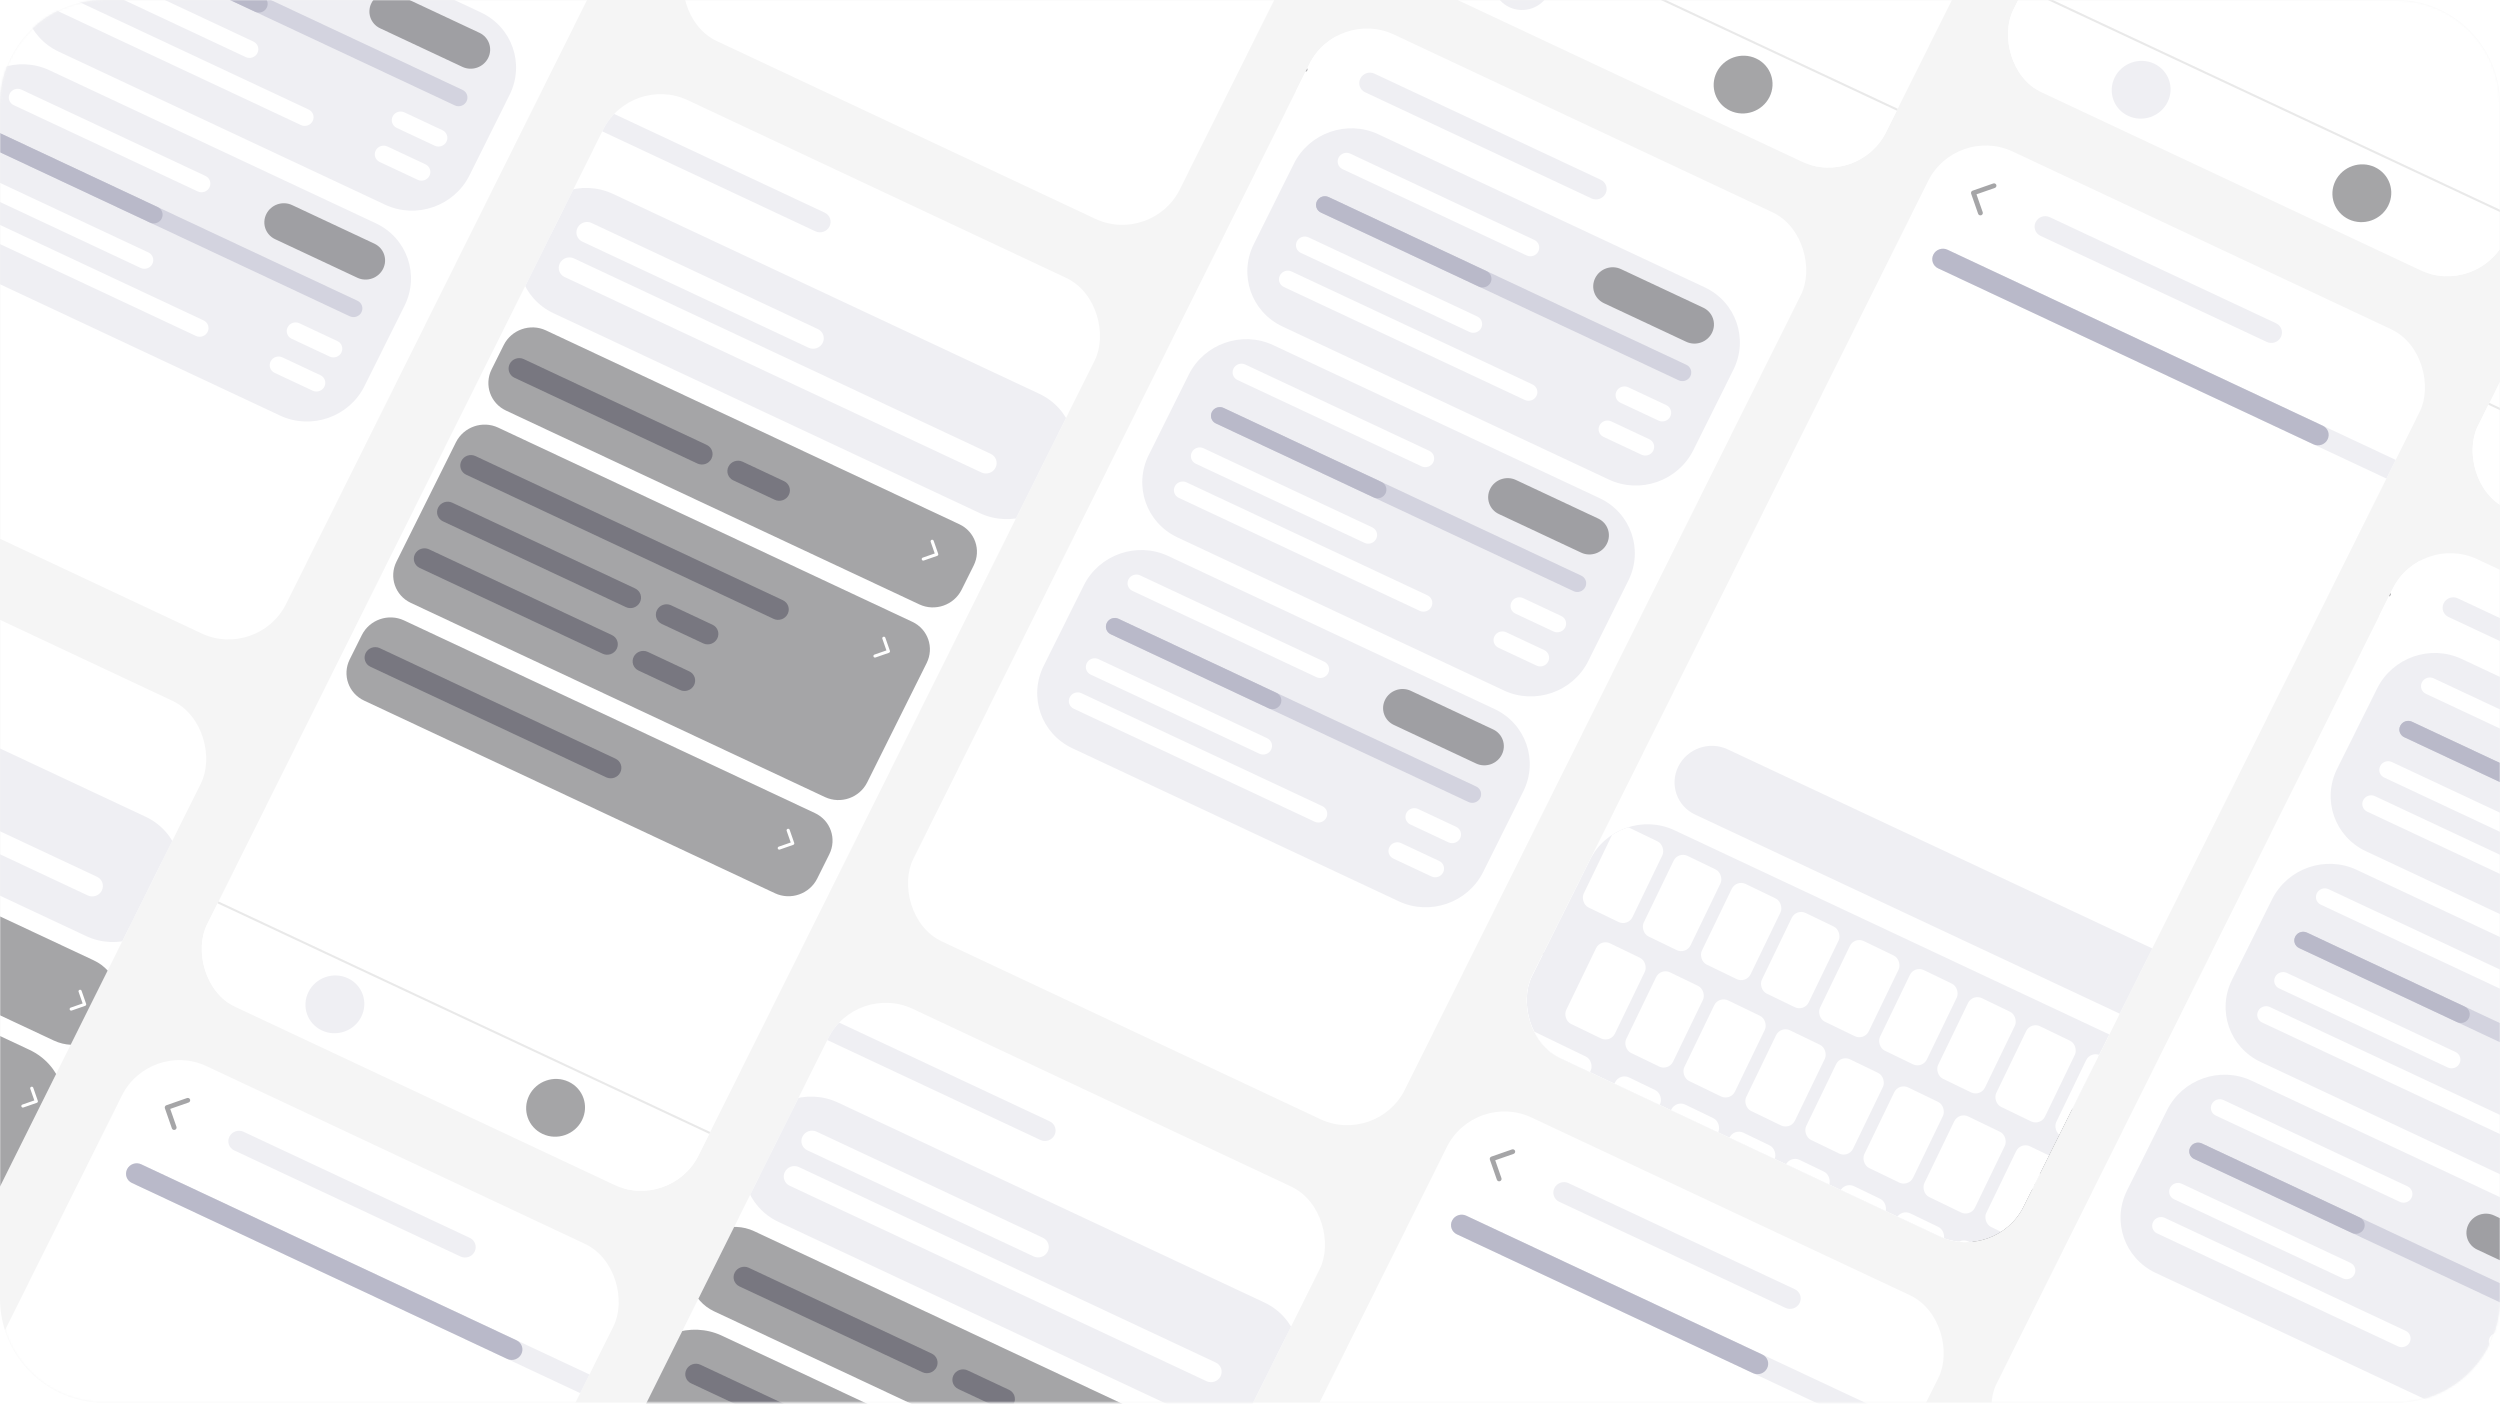 <svg width="1200" height="674" viewBox="0 0 1200 674" fill="none" xmlns="http://www.w3.org/2000/svg">
<path d="M0 50C0 22.386 22.386 0 50 0H1150C1177.61 0 1200 22.386 1200 50V623.264C1200 650.878 1177.61 673.264 1150 673.264H50C22.386 673.264 0 650.878 0 623.264V50Z" fill="#F5F5F5"/>
<mask id="mask0_2_2361" style="mask-type:alpha" maskUnits="userSpaceOnUse" x="0" y="0" width="1200" height="674">
<path d="M0 50C0 22.386 22.386 0 50 0H1150C1177.61 0 1200 22.386 1200 50V623.264C1200 650.878 1177.61 673.264 1150 673.264H50C22.386 673.264 0 650.878 0 623.264V50Z" fill="#EFF1F5"/>
</mask>
<g mask="url(#mask0_2_2361)">
<g filter="url(#filter0_d_2_2361)">
<g clip-path="url(#clip0_2_2361)">
<rect width="260.701" height="486.42" rx="30" transform="matrix(0.905 0.425 -0.446 0.895 872.93 -459.838)" fill="white"/>
<path d="M638.182 -55.923C643.231 -66.056 655.634 -70.375 665.885 -65.568L918.494 52.878C928.745 57.685 932.962 69.796 927.913 79.93C922.865 90.064 910.462 94.382 900.211 89.576L647.602 -28.871C637.351 -33.677 633.134 -45.789 638.182 -55.923Z" fill="white"/>
<path d="M743.433 -7.123C739.985 -0.202 731.514 2.747 724.514 -0.536C717.513 -3.818 714.633 -12.089 718.081 -19.01C721.529 -25.931 729.999 -28.88 737 -25.598C744.001 -22.315 746.881 -14.044 743.433 -7.123Z" fill="#EFEFF3"/>
<path d="M849.366 42.547C845.918 49.468 837.448 52.417 830.447 49.134C823.447 45.852 820.567 37.58 824.015 30.66C827.463 23.739 835.933 20.79 842.934 24.073C849.934 27.355 852.814 35.626 849.366 42.547Z" fill="#727276" fill-opacity="0.64"/>
<path fill-rule="evenodd" clip-rule="evenodd" d="M937.055 61.582L647.324 -74.271L647.77 -75.166L937.501 60.687L937.055 61.582Z" fill="#E9E9E9"/>
<path d="M662.913 2.049C667.223 -6.602 677.811 -10.289 686.562 -6.186L912.914 99.949C921.665 104.053 925.265 114.392 920.955 123.042C916.645 131.693 906.057 135.38 897.306 131.277L670.954 25.142C662.203 21.038 658.603 10.699 662.913 2.049Z" fill="#727276" fill-opacity="0.64"/>
</g>
</g>
<g clip-path="url(#clip1_2_2361)">
<rect width="260.701" height="486.42" rx="30" transform="matrix(0.905 0.425 -0.446 0.895 641.926 3.82)" fill="white"/>
<path d="M372.174 477.998L661.905 613.851L643.621 650.548L353.89 514.696L372.174 477.998Z" fill="white"/>
<path d="M468.282 545.147C464.834 552.067 456.364 555.016 449.363 551.734C442.363 548.451 439.483 540.18 442.931 533.259C446.379 526.339 454.849 523.39 461.85 526.672C468.85 529.955 471.73 538.226 468.282 545.147Z" fill="#EFEFF3"/>
<path fill-rule="evenodd" clip-rule="evenodd" d="M661.904 613.851L372.173 477.999L372.619 477.104L662.35 612.956L661.904 613.851Z" fill="#E9E9E9"/>
<path d="M611.555 19.943C615.865 11.292 626.453 7.606 635.204 11.709C643.955 15.812 647.555 26.151 643.245 34.802C638.935 43.453 628.347 47.139 619.596 43.036C610.845 38.933 607.245 28.594 611.555 19.943Z" fill="white"/>
<path fill-rule="evenodd" clip-rule="evenodd" d="M625.353 33.734L621.991 24.077C621.784 23.484 622.109 22.832 622.716 22.621L632.606 19.177C633.213 18.966 633.872 19.275 634.078 19.868C634.285 20.46 633.96 21.112 633.353 21.323L624.562 24.384L627.551 32.969C627.757 33.562 627.433 34.213 626.826 34.425C626.219 34.636 625.56 34.327 625.353 33.734Z" fill="#727276" fill-opacity="0.64"/>
<path d="M652.968 37.704C654.199 35.232 657.224 34.179 659.724 35.351L768.373 86.296C770.874 87.468 771.902 90.422 770.671 92.894C769.439 95.366 766.414 96.419 763.914 95.247L655.265 44.302C652.765 43.13 651.736 40.175 652.968 37.704Z" fill="#EFEFF3"/>
</g>
<path d="M621.061 78.575C628.45 63.745 646.6 57.425 661.602 64.459L818.239 137.905C833.241 144.939 839.412 162.663 832.023 177.493L812.801 216.074C805.413 230.904 787.262 237.224 772.261 230.19L615.623 156.744C600.622 149.71 594.451 131.986 601.839 117.156L621.061 78.575Z" fill="#EFEFF3"/>
<path d="M642.509 75.706C643.533 73.65 646.049 72.775 648.127 73.749L736.491 115.182C738.57 116.157 739.425 118.613 738.401 120.669C737.377 122.724 734.862 123.599 732.783 122.625L644.42 81.192C642.341 80.217 641.485 77.761 642.509 75.706Z" fill="white"/>
<path d="M622.486 115.893C623.51 113.838 626.025 112.962 628.104 113.937L709.091 151.911C711.17 152.886 712.025 155.342 711.001 157.397C709.978 159.452 707.462 160.328 705.383 159.354L624.396 121.379C622.317 120.404 621.462 117.948 622.486 115.893Z" fill="white"/>
<path d="M614.33 132.266C615.354 130.211 617.869 129.335 619.948 130.31L735.604 184.54C737.682 185.515 738.538 187.971 737.514 190.026C736.49 192.081 733.975 192.957 731.896 191.982L616.24 137.752C614.161 136.777 613.306 134.321 614.33 132.266Z" fill="white"/>
<path d="M775.914 187.834C776.938 185.779 779.453 184.903 781.532 185.878L799.82 194.454C801.899 195.428 802.755 197.885 801.731 199.94C800.707 201.995 798.191 202.871 796.113 201.896L777.824 193.321C775.745 192.346 774.89 189.889 775.914 187.834Z" fill="white"/>
<path d="M767.757 204.208C768.781 202.152 771.297 201.277 773.376 202.251L791.664 210.827C793.743 211.802 794.598 214.258 793.574 216.313C792.55 218.368 790.035 219.244 787.956 218.269L769.668 209.694C767.589 208.719 766.733 206.263 767.757 204.208Z" fill="white"/>
<path d="M632.128 96.543C633.152 94.488 635.668 93.612 637.747 94.587L809.462 175.103C811.541 176.078 812.396 178.534 811.372 180.59C810.349 182.645 807.833 183.521 805.754 182.546L634.039 102.03C631.96 101.055 631.105 98.599 632.128 96.543Z" fill="#D3D3DF"/>
<path d="M632.128 96.543C633.152 94.488 635.668 93.612 637.747 94.587L713.57 130.14C715.649 131.115 716.505 133.572 715.481 135.627C714.457 137.682 711.941 138.558 709.862 137.583L634.039 102.03C631.96 101.055 631.105 98.599 632.128 96.543Z" fill="#B9B9C9"/>
<path d="M765.693 133.466C767.945 128.945 773.479 127.018 778.053 129.162L817.55 147.682C822.124 149.827 824.005 155.231 821.753 159.752C819.5 164.273 813.966 166.2 809.393 164.056L769.895 145.535C765.322 143.391 763.44 137.987 765.693 133.466Z" fill="#727276" fill-opacity="0.64"/>
<path d="M570.634 179.791C578.022 164.961 596.173 158.642 611.174 165.676L767.812 239.122C782.813 246.156 788.984 263.88 781.596 278.71L762.374 317.291C754.985 332.121 736.835 338.441 721.833 331.407L565.196 257.961C550.194 250.927 544.023 233.203 551.412 218.373L570.634 179.791Z" fill="#EFEFF3"/>
<path d="M592.082 176.922C593.105 174.867 595.621 173.991 597.7 174.966L686.063 216.399C688.142 217.374 688.997 219.83 687.973 221.885C686.95 223.94 684.434 224.816 682.355 223.842L593.992 182.409C591.913 181.434 591.058 178.977 592.082 176.922Z" fill="white"/>
<path d="M572.058 217.11C573.082 215.055 575.597 214.179 577.676 215.154L658.663 253.128C660.742 254.103 661.598 256.559 660.574 258.614C659.55 260.669 657.034 261.545 654.956 260.57L573.968 222.596C571.889 221.621 571.034 219.165 572.058 217.11Z" fill="white"/>
<path d="M563.902 233.483C564.926 231.428 567.441 230.552 569.52 231.527L685.176 285.757C687.255 286.732 688.11 289.188 687.086 291.243C686.062 293.298 683.547 294.174 681.468 293.199L565.812 238.969C563.733 237.994 562.878 235.538 563.902 233.483Z" fill="white"/>
<path d="M725.486 289.051C726.51 286.996 729.025 286.12 731.104 287.095L749.393 295.67C751.472 296.645 752.327 299.102 751.303 301.157C750.279 303.212 747.764 304.088 745.685 303.113L727.396 294.537C725.317 293.563 724.462 291.106 725.486 289.051Z" fill="white"/>
<path d="M717.328 305.424C718.352 303.369 720.867 302.493 722.946 303.468L741.234 312.044C743.313 313.018 744.169 315.475 743.145 317.53C742.121 319.585 739.605 320.461 737.527 319.486L719.238 310.91C717.159 309.936 716.304 307.479 717.328 305.424Z" fill="white"/>
<path d="M581.699 197.76C582.723 195.705 585.238 194.829 587.317 195.804L759.033 276.32C761.111 277.295 761.967 279.751 760.943 281.806C759.919 283.862 757.404 284.737 755.325 283.763L583.609 203.246C581.53 202.272 580.675 199.815 581.699 197.76Z" fill="#D3D3DF"/>
<path d="M581.699 197.76C582.723 195.705 585.238 194.829 587.317 195.804L663.141 231.357C665.22 232.332 666.075 234.788 665.051 236.843C664.027 238.899 661.512 239.774 659.433 238.8L583.609 203.246C581.53 202.272 580.675 199.815 581.699 197.76Z" fill="#B9B9C9"/>
<path d="M715.265 234.683C717.518 230.161 723.051 228.235 727.625 230.379L767.122 248.899C771.696 251.044 773.578 256.447 771.325 260.969C769.072 265.49 763.539 267.417 758.965 265.272L719.468 246.752C714.894 244.608 713.012 239.204 715.265 234.683Z" fill="#727276" fill-opacity="0.64"/>
<path d="M520.204 281.006C527.592 266.176 545.743 259.856 560.744 266.89L717.382 340.337C732.383 347.371 738.555 365.095 731.166 379.925L711.944 418.506C704.555 433.336 686.405 439.656 671.404 432.622L514.766 359.176C499.765 352.142 493.593 334.417 500.982 319.587L520.204 281.006Z" fill="#EFEFF3"/>
<path d="M541.652 278.137C542.676 276.082 545.191 275.206 547.27 276.181L635.634 317.614C637.712 318.589 638.568 321.045 637.544 323.1C636.52 325.155 634.005 326.031 631.926 325.056L543.562 283.623C541.483 282.649 540.628 280.192 541.652 278.137Z" fill="white"/>
<path d="M521.628 318.325C522.652 316.27 525.168 315.394 527.247 316.369L608.234 354.343C610.313 355.318 611.168 357.774 610.144 359.829C609.12 361.884 606.605 362.76 604.526 361.785L523.539 323.811C521.46 322.836 520.605 320.38 521.628 318.325Z" fill="white"/>
<path d="M513.472 334.698C514.496 332.643 517.011 331.767 519.09 332.742L634.746 386.972C636.825 387.946 637.68 390.403 636.656 392.458C635.632 394.513 633.117 395.389 631.038 394.414L515.382 340.184C513.304 339.209 512.448 336.753 513.472 334.698Z" fill="white"/>
<path d="M675.056 390.266C676.08 388.211 678.595 387.335 680.674 388.31L698.963 396.885C701.042 397.86 701.897 400.316 700.873 402.372C699.849 404.427 697.334 405.302 695.255 404.328L676.966 395.752C674.888 394.777 674.032 392.321 675.056 390.266Z" fill="white"/>
<path d="M666.9 406.639C667.924 404.584 670.439 403.708 672.518 404.683L690.807 413.258C692.886 414.233 693.741 416.689 692.717 418.745C691.693 420.8 689.178 421.676 687.099 420.701L668.81 412.125C666.731 411.151 665.876 408.694 666.9 406.639Z" fill="white"/>
<path d="M531.271 298.975C532.295 296.92 534.81 296.044 536.889 297.019L708.605 377.535C710.684 378.51 711.539 380.966 710.515 383.021C709.491 385.076 706.976 385.952 704.897 384.977L533.181 304.461C531.102 303.486 530.247 301.03 531.271 298.975Z" fill="#D3D3DF"/>
<path d="M531.271 298.975C532.295 296.92 534.81 296.044 536.889 297.019L612.713 332.572C614.792 333.547 615.647 336.003 614.623 338.058C613.599 340.113 611.084 340.989 609.005 340.014L533.181 304.461C531.102 303.486 530.247 301.03 531.271 298.975Z" fill="#B9B9C9"/>
<path d="M664.835 335.898C667.088 331.376 672.622 329.449 677.195 331.594L716.693 350.114C721.266 352.259 723.148 357.662 720.895 362.184C718.643 366.705 713.109 368.632 708.535 366.487L669.038 347.967C664.464 345.823 662.583 340.419 664.835 335.898Z" fill="#727276" fill-opacity="0.64"/>
<g filter="url(#filter1_d_2_2361)">
<g clip-path="url(#clip2_2_2361)">
<rect width="260.701" height="486.42" rx="30" transform="matrix(0.905 0.425 -0.446 0.895 410.922 467.478)" fill="white"/>
<path d="M388.462 485.655C389.693 483.183 392.718 482.13 395.218 483.302L503.868 534.247C506.368 535.419 507.396 538.373 506.165 540.845C504.933 543.317 501.908 544.37 499.408 543.198L390.759 492.253C388.259 491.08 387.23 488.126 388.462 485.655Z" fill="#EFEFF3"/>
<path d="M361.706 539.359C369.094 524.53 387.245 518.21 402.246 525.244L606.869 621.19C621.87 628.224 628.041 645.948 620.653 660.778L618.869 664.358C611.481 679.188 593.33 685.508 578.329 678.474L373.706 582.528C358.705 575.494 352.534 557.77 359.922 542.94L361.706 539.359Z" fill="#EFEFF3"/>
<path d="M385.194 541.54C386.426 539.068 389.451 538.015 391.951 539.187L500.6 590.132C503.1 591.304 504.129 594.258 502.897 596.73C501.666 599.201 498.641 600.255 496.141 599.082L387.491 548.138C384.991 546.965 383.963 544.011 385.194 541.54Z" fill="white"/>
<path d="M332.944 597.091C338.239 586.463 351.247 581.934 361.998 586.975L582.012 690.138C592.763 695.179 597.186 707.882 591.891 718.51C586.595 729.138 573.588 733.667 562.837 728.626L342.822 625.463C332.071 620.422 327.648 607.719 332.944 597.091Z" fill="#727276" fill-opacity="0.64"/>
<path d="M352.639 606.879C353.871 604.408 356.896 603.354 359.396 604.527L447.221 645.707C449.721 646.879 450.75 649.833 449.518 652.305C448.287 654.777 445.262 655.83 442.762 654.658L354.937 613.477C352.437 612.305 351.408 609.351 352.639 606.879Z" fill="#4D4B5A" fill-opacity="0.51"/>
<path d="M457.667 656.125C458.898 653.654 461.923 652.601 464.424 653.773L484.343 663.113C486.843 664.285 487.871 667.239 486.64 669.711C485.408 672.182 482.383 673.236 479.883 672.063L459.964 662.723C457.464 661.551 456.435 658.597 457.667 656.125Z" fill="#4D4B5A" fill-opacity="0.51"/>
<path d="M305.964 651.242C313.352 636.412 331.503 630.092 346.504 637.126L551.127 733.072C566.128 740.106 572.3 757.831 564.911 772.661L549.749 803.093C542.36 817.923 524.21 824.242 509.209 817.208L304.586 721.262C289.585 714.228 283.413 696.504 290.802 681.674L305.964 651.242Z" fill="#727276" fill-opacity="0.64"/>
<path d="M329.45 653.422C330.682 650.951 333.707 649.897 336.207 651.07L483.789 720.27C486.289 721.442 487.317 724.396 486.086 726.868C484.855 729.339 481.83 730.393 479.329 729.22L331.748 660.02C329.247 658.848 328.219 655.894 329.45 653.422Z" fill="#4D4B5A" fill-opacity="0.51"/>
<path d="M318.302 675.797C319.533 673.326 322.558 672.272 325.059 673.445L412.883 714.625C415.383 715.797 416.412 718.751 415.181 721.223C413.949 723.695 410.924 724.748 408.424 723.576L320.599 682.395C318.099 681.223 317.07 678.269 318.302 675.797Z" fill="#4D4B5A" fill-opacity="0.51"/>
<path d="M376.72 558.545C377.951 556.074 380.976 555.02 383.476 556.193L583.572 650.016C586.072 651.188 587.101 654.142 585.869 656.614C584.638 659.086 581.613 660.139 579.112 658.967L379.017 565.143C376.517 563.971 375.488 561.017 376.72 558.545Z" fill="white"/>
</g>
</g>
<g filter="url(#filter2_d_2_2361)">
<g clip-path="url(#clip3_2_2361)">
<rect width="260.701" height="486.42" rx="30" transform="matrix(0.905 0.425 -0.446 0.895 1392.93 -208)" fill="white"/>
<path d="M1158.18 195.915C1163.23 185.781 1175.63 181.463 1185.89 186.269L1438.49 304.716C1448.75 309.523 1452.96 321.634 1447.91 331.768C1442.86 341.902 1430.46 346.22 1420.21 341.414L1167.6 222.967C1157.35 218.16 1153.13 206.049 1158.18 195.915Z" fill="white"/>
<path fill-rule="evenodd" clip-rule="evenodd" d="M1457.05 313.42L1167.32 177.567L1167.77 176.672L1457.5 312.525L1457.05 313.42Z" fill="#E9E9E9"/>
<path d="M1182.91 253.886C1187.22 245.236 1197.81 241.549 1206.56 245.652L1432.91 351.787C1441.66 355.89 1445.26 366.229 1440.95 374.88C1436.64 383.531 1426.06 387.218 1417.31 383.114L1190.95 276.979C1182.2 272.876 1178.6 262.537 1182.91 253.886Z" fill="#727276" fill-opacity="0.64"/>
</g>
</g>
<g clip-path="url(#clip4_2_2361)">
<rect width="260.701" height="486.42" rx="30" transform="matrix(0.905 0.425 -0.446 0.895 1161.93 255.658)" fill="white"/>
<path d="M1131.56 271.781C1135.87 263.13 1146.45 259.443 1155.2 263.547C1163.95 267.65 1167.55 277.989 1163.24 286.64C1158.93 295.29 1148.35 298.977 1139.6 294.874C1130.85 290.771 1127.25 280.431 1131.56 271.781Z" fill="white"/>
<path fill-rule="evenodd" clip-rule="evenodd" d="M1145.35 285.572L1141.99 275.914C1141.78 275.322 1142.11 274.67 1142.72 274.459L1152.61 271.015C1153.21 270.804 1153.87 271.113 1154.08 271.706C1154.28 272.298 1153.96 272.95 1153.35 273.161L1144.56 276.222L1147.55 284.807C1147.76 285.399 1147.43 286.051 1146.83 286.262C1146.22 286.474 1145.56 286.165 1145.35 285.572Z" fill="#727276" fill-opacity="0.64"/>
<path d="M1172.97 289.542C1174.2 287.07 1177.22 286.017 1179.72 287.189L1288.37 338.134C1290.87 339.306 1291.9 342.26 1290.67 344.732C1289.44 347.203 1286.41 348.257 1283.91 347.084L1175.26 296.14C1172.76 294.967 1171.74 292.013 1172.97 289.542Z" fill="#EFEFF3"/>
</g>
<path d="M1141.06 330.412C1148.45 315.582 1166.6 309.263 1181.6 316.297L1338.24 389.743C1353.24 396.777 1359.41 414.501 1352.02 429.331L1332.8 467.912C1325.41 482.742 1307.26 489.062 1292.26 482.028L1135.62 408.582C1120.62 401.548 1114.45 383.823 1121.84 368.994L1141.06 330.412Z" fill="#EFEFF3"/>
<path d="M1162.51 327.543C1163.53 325.488 1166.05 324.612 1168.13 325.587L1256.49 367.02C1258.57 367.995 1259.43 370.451 1258.4 372.506C1257.38 374.561 1254.86 375.437 1252.78 374.462L1164.42 333.029C1162.34 332.055 1161.49 329.598 1162.51 327.543Z" fill="white"/>
<path d="M1142.49 367.731C1143.51 365.676 1146.03 364.8 1148.1 365.775L1229.09 403.749C1231.17 404.724 1232.03 407.18 1231 409.235C1229.98 411.29 1227.46 412.166 1225.38 411.191L1144.4 373.217C1142.32 372.242 1141.46 369.786 1142.49 367.731Z" fill="white"/>
<path d="M1134.33 384.104C1135.35 382.049 1137.87 381.173 1139.95 382.148L1255.6 436.378C1257.68 437.353 1258.54 439.809 1257.51 441.864C1256.49 443.919 1253.97 444.795 1251.9 443.82L1136.24 389.59C1134.16 388.615 1133.31 386.159 1134.33 384.104Z" fill="white"/>
<path d="M1152.13 348.381C1153.15 346.326 1155.67 345.45 1157.75 346.425L1329.46 426.941C1331.54 427.916 1332.4 430.372 1331.37 432.427C1330.35 434.483 1327.83 435.358 1325.75 434.384L1154.04 353.867C1151.96 352.893 1151.1 350.436 1152.13 348.381Z" fill="#D3D3DF"/>
<path d="M1152.13 348.381C1153.15 346.326 1155.67 345.45 1157.75 346.425L1233.57 381.978C1235.65 382.953 1236.5 385.409 1235.48 387.464C1234.46 389.52 1231.94 390.395 1229.86 389.421L1154.04 353.867C1151.96 352.893 1151.1 350.436 1152.13 348.381Z" fill="#B9B9C9"/>
<path d="M1090.63 431.629C1098.02 416.799 1116.17 410.479 1131.17 417.513L1287.81 490.96C1302.81 497.994 1308.98 515.718 1301.6 530.548L1282.37 569.129C1274.99 583.959 1256.83 590.279 1241.83 583.245L1085.2 509.798C1070.19 502.764 1064.02 485.04 1071.41 470.21L1090.63 431.629Z" fill="#EFEFF3"/>
<path d="M1112.08 428.76C1113.11 426.705 1115.62 425.829 1117.7 426.804L1206.06 468.237C1208.14 469.212 1209 471.668 1207.97 473.723C1206.95 475.778 1204.43 476.654 1202.36 475.679L1113.99 434.246C1111.91 433.272 1111.06 430.815 1112.08 428.76Z" fill="white"/>
<path d="M1092.06 468.948C1093.08 466.892 1095.6 466.017 1097.68 466.991L1178.66 504.966C1180.74 505.941 1181.6 508.397 1180.57 510.452C1179.55 512.507 1177.03 513.383 1174.96 512.408L1093.97 474.434C1091.89 473.459 1091.03 471.003 1092.06 468.948Z" fill="white"/>
<path d="M1083.9 485.321C1084.93 483.266 1087.44 482.39 1089.52 483.364L1205.18 537.595C1207.25 538.569 1208.11 541.026 1207.09 543.081C1206.06 545.136 1203.55 546.012 1201.47 545.037L1085.81 490.807C1083.73 489.832 1082.88 487.376 1083.9 485.321Z" fill="white"/>
<path d="M1101.7 449.598C1102.72 447.543 1105.24 446.667 1107.32 447.642L1279.03 528.158C1281.11 529.133 1281.97 531.589 1280.94 533.644C1279.92 535.699 1277.4 536.575 1275.32 535.6L1103.61 455.084C1101.53 454.109 1100.67 451.653 1101.7 449.598Z" fill="#D3D3DF"/>
<path d="M1101.7 449.598C1102.72 447.543 1105.24 446.667 1107.32 447.642L1183.14 483.195C1185.22 484.17 1186.07 486.626 1185.05 488.681C1184.03 490.736 1181.51 491.612 1179.43 490.637L1103.61 455.084C1101.53 454.109 1100.67 451.653 1101.7 449.598Z" fill="#B9B9C9"/>
<path d="M1040.2 532.844C1047.59 518.014 1065.74 511.694 1080.74 518.728L1237.38 592.174C1252.38 599.208 1258.55 616.933 1251.17 631.763L1231.94 670.344C1224.56 685.174 1206.4 691.494 1191.4 684.46L1034.77 611.013C1019.76 603.979 1013.59 586.255 1020.98 571.425L1040.2 532.844Z" fill="#EFEFF3"/>
<path d="M1061.65 529.975C1062.68 527.92 1065.19 527.044 1067.27 528.019L1155.63 569.452C1157.71 570.427 1158.57 572.883 1157.54 574.938C1156.52 576.993 1154 577.869 1151.93 576.894L1063.56 535.461C1061.48 534.486 1060.63 532.03 1061.65 529.975Z" fill="white"/>
<path d="M1041.63 570.162C1042.65 568.107 1045.17 567.232 1047.25 568.206L1128.23 606.181C1130.31 607.155 1131.17 609.612 1130.14 611.667C1129.12 613.722 1126.6 614.598 1124.53 613.623L1043.54 575.649C1041.46 574.674 1040.6 572.218 1041.63 570.162Z" fill="white"/>
<path d="M1033.47 586.536C1034.5 584.48 1037.01 583.605 1039.09 584.579L1154.75 638.81C1156.83 639.784 1157.68 642.241 1156.66 644.296C1155.63 646.351 1153.12 647.227 1151.04 646.252L1035.38 592.022C1033.3 591.047 1032.45 588.591 1033.47 586.536Z" fill="white"/>
<path d="M1195.06 642.104C1196.08 640.049 1198.6 639.173 1200.67 640.148L1218.96 648.723C1221.04 649.698 1221.9 652.154 1220.87 654.209C1219.85 656.264 1217.33 657.14 1215.26 656.165L1196.97 647.59C1194.89 646.615 1194.03 644.159 1195.06 642.104Z" fill="white"/>
<path d="M1186.9 658.477C1187.92 656.422 1190.44 655.546 1192.52 656.521L1210.81 665.096C1212.89 666.071 1213.74 668.527 1212.72 670.582C1211.69 672.637 1209.18 673.513 1207.1 672.539L1188.81 663.963C1186.73 662.988 1185.88 660.532 1186.9 658.477Z" fill="white"/>
<path d="M1051.27 550.813C1052.29 548.758 1054.81 547.882 1056.89 548.857L1228.6 629.373C1230.68 630.348 1231.54 632.804 1230.51 634.859C1229.49 636.914 1226.98 637.79 1224.9 636.815L1053.18 556.299C1051.1 555.324 1050.25 552.868 1051.27 550.813Z" fill="#D3D3DF"/>
<path d="M1051.27 550.813C1052.29 548.758 1054.81 547.882 1056.89 548.857L1132.71 584.41C1134.79 585.385 1135.65 587.841 1134.62 589.896C1133.6 591.951 1131.08 592.827 1129.01 591.852L1053.18 556.299C1051.1 555.324 1050.25 552.868 1051.27 550.813Z" fill="#B9B9C9"/>
<path d="M1184.84 587.735C1187.09 583.214 1192.62 581.287 1197.2 583.432L1236.69 601.952C1241.27 604.096 1243.15 609.5 1240.9 614.021C1238.64 618.543 1233.11 620.469 1228.54 618.325L1189.04 599.805C1184.46 597.66 1182.58 592.257 1184.84 587.735Z" fill="#727276" fill-opacity="0.64"/>
<g clip-path="url(#clip5_2_2361)">
<rect width="260.701" height="486.42" rx="30" transform="matrix(0.905 0.425 -0.446 0.895 104.926 -229.342)" fill="white"/>
<path d="M-164.826 244.836L124.905 380.689L106.621 417.386L-183.11 281.534L-164.826 244.836Z" fill="white"/>
<path fill-rule="evenodd" clip-rule="evenodd" d="M124.904 380.689L-164.827 244.836L-164.381 243.941L125.35 379.794L124.904 380.689Z" fill="#E9E9E9"/>
</g>
<path d="M84.061 -154.588C91.45 -169.417 109.6 -175.737 124.602 -168.703L281.239 -95.257C296.241 -88.223 302.412 -70.499 295.023 -55.669L275.801 -17.088C268.413 -2.258 250.262 4.062 235.261 -2.972L78.623 -76.418C63.622 -83.452 57.451 -101.176 64.839 -116.006L84.061 -154.588Z" fill="#EFEFF3"/>
<path d="M33.633 -53.371C41.022 -68.201 59.173 -74.52 74.174 -67.487L230.812 5.96C245.813 12.994 251.984 30.718 244.596 45.548L225.374 84.129C217.985 98.959 199.835 105.279 184.833 98.245L28.196 24.799C13.194 17.765 7.023 0.04 14.412 -14.79L33.633 -53.371Z" fill="#EFEFF3"/>
<path d="M35.058 -16.052C36.082 -18.107 38.597 -18.983 40.676 -18.008L121.663 19.966C123.742 20.941 124.598 23.397 123.574 25.452C122.55 27.507 120.034 28.383 117.956 27.408L36.968 -10.566C34.889 -11.541 34.034 -13.997 35.058 -16.052Z" fill="white"/>
<path d="M26.902 0.321C27.926 -1.734 30.441 -2.61 32.52 -1.635L148.176 52.595C150.255 53.569 151.11 56.026 150.086 58.081C149.062 60.136 146.547 61.012 144.468 60.037L28.812 5.807C26.733 4.832 25.878 2.376 26.902 0.321Z" fill="white"/>
<path d="M188.486 55.889C189.51 53.834 192.025 52.958 194.104 53.933L212.393 62.508C214.472 63.483 215.327 65.939 214.303 67.995C213.279 70.05 210.764 70.925 208.685 69.951L190.396 61.375C188.317 60.401 187.462 57.944 188.486 55.889Z" fill="white"/>
<path d="M180.328 72.262C181.352 70.207 183.867 69.331 185.946 70.306L204.235 78.881C206.313 79.856 207.169 82.312 206.145 84.368C205.121 86.423 202.605 87.299 200.527 86.324L182.238 77.748C180.159 76.774 179.304 74.317 180.328 72.262Z" fill="white"/>
<path d="M44.699 -35.402C45.723 -37.457 48.238 -38.333 50.317 -37.358L222.033 43.158C224.111 44.133 224.967 46.589 223.943 48.644C222.919 50.7 220.404 51.575 218.325 50.6L46.609 -29.916C44.53 -30.89 43.675 -33.347 44.699 -35.402Z" fill="#D3D3DF"/>
<path d="M44.699 -35.402C45.723 -37.457 48.238 -38.333 50.317 -37.358L126.141 -1.805C128.22 -0.83 129.075 1.626 128.051 3.681C127.027 5.736 124.512 6.612 122.433 5.638L46.609 -29.916C44.53 -30.89 43.675 -33.347 44.699 -35.402Z" fill="#B9B9C9"/>
<path d="M178.265 1.521C180.518 -3.001 186.051 -4.928 190.625 -2.783L230.122 15.737C234.696 17.882 236.578 23.285 234.325 27.807C232.072 32.328 226.539 34.255 221.965 32.11L182.468 13.59C177.894 11.446 176.012 6.042 178.265 1.521Z" fill="#727276" fill-opacity="0.64"/>
<path d="M-16.796 47.844C-9.408 33.014 8.743 26.694 23.744 33.728L180.382 107.175C195.383 114.209 201.555 131.933 194.166 146.763L174.944 185.344C167.555 200.174 149.405 206.494 134.404 199.46L-22.234 126.013C-37.235 118.979 -43.407 101.255 -36.018 86.425L-16.796 47.844Z" fill="#EFEFF3"/>
<path d="M4.652 44.975C5.676 42.92 8.191 42.044 10.27 43.019L98.633 84.452C100.712 85.427 101.568 87.883 100.544 89.938C99.52 91.993 97.004 92.869 94.926 91.894L6.562 50.461C4.483 49.486 3.628 47.03 4.652 44.975Z" fill="white"/>
<path d="M-15.371 85.163C-14.348 83.107 -11.832 82.232 -9.753 83.206L71.234 121.181C73.313 122.155 74.168 124.612 73.144 126.667C72.12 128.722 69.605 129.598 67.526 128.623L-13.461 90.649C-15.54 89.674 -16.395 87.218 -15.371 85.163Z" fill="white"/>
<path d="M-23.528 101.536C-22.504 99.481 -19.988 98.605 -17.91 99.579L97.746 153.81C99.825 154.784 100.68 157.241 99.656 159.296C98.632 161.351 96.117 162.227 94.038 161.252L-21.618 107.022C-23.697 106.047 -24.552 103.591 -23.528 101.536Z" fill="white"/>
<path d="M138.056 157.104C139.08 155.049 141.595 154.173 143.674 155.148L161.963 163.723C164.042 164.698 164.897 167.154 163.873 169.209C162.849 171.265 160.334 172.14 158.255 171.166L139.966 162.59C137.888 161.615 137.032 159.159 138.056 157.104Z" fill="white"/>
<path d="M129.9 173.477C130.924 171.422 133.439 170.546 135.518 171.521L153.807 180.096C155.886 181.071 156.741 183.527 155.717 185.582C154.693 187.638 152.178 188.513 150.099 187.539L131.81 178.963C129.731 177.988 128.876 175.532 129.9 173.477Z" fill="white"/>
<path d="M-5.729 65.813C-4.705 63.758 -2.19 62.882 -0.111 63.857L171.605 144.373C173.684 145.348 174.539 147.804 173.515 149.859C172.491 151.914 169.976 152.79 167.897 151.816L-3.819 71.299C-5.898 70.324 -6.753 67.868 -5.729 65.813Z" fill="#D3D3DF"/>
<path d="M-5.729 65.813C-4.705 63.758 -2.19 62.882 -0.111 63.857L75.713 99.41C77.792 100.385 78.647 102.841 77.623 104.896C76.599 106.951 74.084 107.827 72.005 106.852L-3.819 71.299C-5.898 70.324 -6.753 67.868 -5.729 65.813Z" fill="#B9B9C9"/>
<path d="M127.835 102.735C130.088 98.214 135.622 96.287 140.195 98.432L179.693 116.952C184.266 119.096 186.148 124.5 183.895 129.021C181.643 133.543 176.109 135.47 171.535 133.325L132.038 114.805C127.464 112.66 125.583 107.257 127.835 102.735Z" fill="#727276" fill-opacity="0.64"/>
<g filter="url(#filter3_d_2_2361)">
<g clip-path="url(#clip6_2_2361)">
<rect width="260.701" height="486.42" rx="30" transform="matrix(0.905 0.425 -0.446 0.895 -126.078 234.316)" fill="white"/>
<path d="M-175.294 306.197C-167.906 291.367 -149.755 285.048 -134.754 292.082L69.869 388.028C84.87 395.062 91.041 412.786 83.653 427.616L81.869 431.196C74.481 446.026 56.33 452.346 41.329 445.312L-163.294 349.366C-178.295 342.332 -184.466 324.608 -177.078 309.778L-175.294 306.197Z" fill="#EFEFF3"/>
<path d="M-204.056 363.929C-198.761 353.301 -185.753 348.772 -175.002 353.813L45.012 456.976C55.763 462.017 60.186 474.719 54.891 485.348C49.596 495.976 36.588 500.505 25.837 495.464L-194.178 392.301C-204.929 387.26 -209.352 374.557 -204.056 363.929Z" fill="#727276" fill-opacity="0.64"/>
<path fill-rule="evenodd" clip-rule="evenodd" d="M39.151 471.56L41.344 477.859C41.479 478.245 41.267 478.67 40.871 478.808L34.421 481.054C34.025 481.192 33.596 480.99 33.461 480.604C33.326 480.217 33.538 479.792 33.934 479.654L39.667 477.658L37.718 472.059C37.583 471.673 37.795 471.248 38.191 471.11C38.587 470.972 39.017 471.174 39.151 471.56Z" fill="white"/>
<path d="M-231.036 418.08C-223.648 403.25 -205.497 396.93 -190.496 403.964L14.127 499.91C29.128 506.944 35.3 524.669 27.911 539.498L12.749 569.931C5.36 584.76 -12.79 591.08 -27.791 584.046L-232.414 488.1C-247.415 481.066 -253.587 463.342 -246.198 448.512L-231.036 418.08Z" fill="#727276" fill-opacity="0.64"/>
<path fill-rule="evenodd" clip-rule="evenodd" d="M15.962 518.103L18.155 524.402C18.29 524.788 18.078 525.213 17.682 525.351L11.232 527.597C10.836 527.734 10.406 527.533 10.272 527.146C10.137 526.76 10.349 526.335 10.745 526.197L16.478 524.201L14.529 518.602C14.394 518.216 14.606 517.791 15.002 517.653C15.397 517.515 15.827 517.717 15.962 518.103Z" fill="white"/>
<path d="M-160.28 325.383C-159.049 322.912 -156.024 321.858 -153.524 323.031L46.572 416.854C49.072 418.026 50.1 420.98 48.869 423.452C47.638 425.924 44.613 426.977 42.112 425.805L-157.983 331.981C-160.483 330.809 -161.512 327.855 -160.28 325.383Z" fill="white"/>
</g>
</g>
<g filter="url(#filter4_d_2_2361)">
<g clip-path="url(#clip7_2_2361)">
<rect width="260.701" height="486.42" rx="30" transform="matrix(0.905 0.425 -0.446 0.895 71.918 494.975)" fill="white"/>
<path d="M68.708 523.834C73.018 515.183 83.606 511.496 92.356 515.599C101.107 519.703 104.707 530.042 100.397 538.692C96.087 547.343 85.499 551.03 76.749 546.927C67.998 542.823 64.398 532.484 68.708 523.834Z" fill="white"/>
<path fill-rule="evenodd" clip-rule="evenodd" d="M82.505 537.625L79.143 527.967C78.936 527.375 79.261 526.723 79.868 526.512L89.758 523.068C90.365 522.857 91.024 523.166 91.231 523.758C91.437 524.351 91.112 525.003 90.505 525.214L81.714 528.275L84.703 536.86C84.91 537.452 84.585 538.104 83.978 538.315C83.371 538.527 82.712 538.217 82.505 537.625Z" fill="#727276" fill-opacity="0.64"/>
<path d="M110.12 541.594C111.351 539.123 114.376 538.07 116.877 539.242L225.526 590.187C228.026 591.359 229.055 594.313 227.823 596.785C226.592 599.256 223.567 600.31 221.066 599.137L112.417 548.192C109.917 547.02 108.888 544.066 110.12 541.594Z" fill="#EFEFF3"/>
<path d="M61.014 557.216C62.246 554.744 65.271 553.691 67.771 554.863L316.759 671.611C319.259 672.784 320.288 675.738 319.056 678.209C317.825 680.681 314.8 681.734 312.299 680.562L63.312 563.814C60.812 562.641 59.783 559.687 61.014 557.216Z" fill="#EFEFF3"/>
<path d="M61.014 557.216C62.246 554.744 65.271 553.691 67.771 554.863L247.948 639.346C250.448 640.519 251.476 643.473 250.245 645.944C249.014 648.416 245.988 649.469 243.488 648.297L63.312 563.814C60.812 562.641 59.783 559.687 61.014 557.216Z" fill="#B9B9C9"/>
<path d="M306.818 633.274C310.636 625.612 320.014 622.347 327.764 625.981C335.515 629.615 338.704 638.772 334.886 646.435C331.069 654.097 321.691 657.362 313.94 653.728C306.19 650.093 303.001 640.936 306.818 633.274Z" fill="#727276" fill-opacity="0.64"/>
</g>
</g>
<g filter="url(#filter5_d_2_2361)">
<g clip-path="url(#clip8_2_2361)">
<rect width="260.701" height="486.42" rx="30" transform="matrix(0.905 0.425 -0.446 0.895 533.926 -432.342)" fill="white"/>
<path d="M264.174 41.836L553.905 177.689L535.621 214.386L245.89 78.534L264.174 41.836Z" fill="white"/>
<path d="M360.282 108.984C356.834 115.905 348.364 118.854 341.363 115.572C334.363 112.289 331.483 104.018 334.931 97.097C338.379 90.177 346.849 87.227 353.85 90.51C360.85 93.793 363.73 102.064 360.282 108.984Z" fill="#EFEFF3"/>
<path fill-rule="evenodd" clip-rule="evenodd" d="M553.904 177.689L264.173 41.837L264.619 40.941L554.35 176.794L553.904 177.689Z" fill="#E9E9E9"/>
</g>
</g>
<path d="M412.204 -155.156C419.592 -169.986 437.743 -176.306 452.744 -169.272L609.382 -95.825C624.383 -88.791 630.555 -71.067 623.166 -56.237L603.944 -17.656C596.555 -2.826 578.405 3.494 563.404 -3.54L406.766 -76.987C391.765 -84.021 385.593 -101.745 392.982 -116.575L412.204 -155.156Z" fill="#EFEFF3"/>
<g filter="url(#filter6_d_2_2361)">
<g clip-path="url(#clip9_2_2361)">
<rect width="260.701" height="486.42" rx="30" transform="matrix(0.905 0.425 -0.446 0.895 302.922 31.316)" fill="white"/>
<path d="M68.175 435.231C73.224 425.098 85.626 420.779 95.877 425.586L348.487 544.032C358.737 548.839 362.954 560.95 357.906 571.084C352.857 581.218 340.454 585.536 330.203 580.73L77.594 462.283C67.343 457.477 63.126 445.365 68.175 435.231Z" fill="white"/>
<path d="M173.425 484.031C169.977 490.952 161.506 493.901 154.506 490.618C147.505 487.336 144.625 479.065 148.073 472.144C151.521 465.223 159.992 462.274 166.992 465.557C173.993 468.839 176.873 477.11 173.425 484.031Z" fill="#EFEFF3"/>
<path d="M279.358 533.701C275.91 540.622 267.44 543.571 260.439 540.288C253.439 537.006 250.559 528.734 254.007 521.814C257.455 514.893 265.925 511.944 272.926 515.227C279.926 518.509 282.806 526.78 279.358 533.701Z" fill="#727276" fill-opacity="0.64"/>
<path fill-rule="evenodd" clip-rule="evenodd" d="M367.047 552.736L77.316 416.883L77.762 415.988L367.493 551.841L367.047 552.736Z" fill="#E9E9E9"/>
<path d="M280.462 49.493C281.693 47.021 284.718 45.968 287.218 47.14L395.868 98.085C398.368 99.257 399.396 102.211 398.165 104.683C396.933 107.154 393.908 108.208 391.408 107.035L282.759 56.091C280.259 54.918 279.23 51.964 280.462 49.493Z" fill="#EFEFF3"/>
<path d="M253.706 103.197C261.094 88.368 279.245 82.048 294.246 89.082L498.869 185.028C513.87 192.062 520.041 209.786 512.653 224.616L510.869 228.196C503.481 243.026 485.33 249.346 470.329 242.312L265.706 146.366C250.705 139.332 244.534 121.608 251.922 106.778L253.706 103.197Z" fill="#EFEFF3"/>
<path d="M277.194 105.377C278.426 102.906 281.451 101.852 283.951 103.025L392.6 153.97C395.1 155.142 396.129 158.096 394.897 160.568C393.666 163.039 390.641 164.093 388.141 162.92L279.491 111.975C276.991 110.803 275.963 107.849 277.194 105.377Z" fill="white"/>
<path d="M241.778 161.646C245.472 154.231 254.547 151.072 262.048 154.589L460.484 247.634C467.984 251.151 471.07 260.013 467.376 267.428L461.578 279.063C457.884 286.478 448.809 289.638 441.308 286.121L242.873 193.076C235.372 189.559 232.286 180.697 235.981 173.282L241.778 161.646Z" fill="#727276" fill-opacity="0.64"/>
<path fill-rule="evenodd" clip-rule="evenodd" d="M448.151 255.56L450.344 261.859C450.479 262.245 450.267 262.67 449.871 262.808L443.421 265.054C443.025 265.192 442.595 264.99 442.461 264.604C442.326 264.217 442.538 263.792 442.934 263.654L448.667 261.658L446.718 256.059C446.583 255.673 446.795 255.248 447.191 255.11C447.587 254.972 448.017 255.174 448.151 255.56Z" fill="white"/>
<path d="M244.637 170.717C245.869 168.246 248.894 167.192 251.394 168.365L339.219 209.545C341.719 210.717 342.748 213.671 341.516 216.143C340.285 218.615 337.26 219.668 334.76 218.496L246.935 177.315C244.435 176.143 243.406 173.189 244.637 170.717Z" fill="#4D4B5A" fill-opacity="0.51"/>
<path d="M349.665 219.963C350.896 217.492 353.921 216.438 356.422 217.611L376.341 226.951C378.841 228.123 379.869 231.077 378.638 233.549C377.407 236.02 374.381 237.074 371.881 235.901L351.962 226.561C349.462 225.389 348.433 222.435 349.665 219.963Z" fill="#4D4B5A" fill-opacity="0.51"/>
<path d="M218.842 208.309C222.536 200.894 231.612 197.734 239.112 201.251L437.908 294.465C445.409 297.982 448.494 306.844 444.8 314.259L416.26 371.543C412.566 378.958 403.491 382.117 395.99 378.6L197.194 285.387C189.693 281.87 186.608 273.008 190.302 265.593L218.842 208.309Z" fill="#727276" fill-opacity="0.64"/>
<path d="M315.329 288.883C316.56 286.412 319.585 285.358 322.086 286.531L342.005 295.871C344.505 297.043 345.533 299.997 344.302 302.469C343.071 304.94 340.045 305.993 337.545 304.821L317.626 295.481C315.126 294.309 314.097 291.355 315.329 288.883Z" fill="#4D4B5A" fill-opacity="0.51"/>
<path d="M304.18 311.26C305.412 308.789 308.437 307.735 310.937 308.908L330.856 318.247C333.356 319.42 334.385 322.374 333.154 324.845C331.922 327.317 328.897 328.37 326.397 327.198L306.478 317.858C303.978 316.686 302.949 313.732 304.18 311.26Z" fill="#4D4B5A" fill-opacity="0.51"/>
<path fill-rule="evenodd" clip-rule="evenodd" d="M424.962 302.103L427.155 308.402C427.289 308.788 427.078 309.213 426.682 309.351L420.232 311.597C419.836 311.735 419.406 311.533 419.271 311.146C419.137 310.76 419.349 310.335 419.744 310.197L425.478 308.201L423.528 302.602C423.394 302.216 423.606 301.791 424.001 301.653C424.397 301.515 424.827 301.717 424.962 302.103Z" fill="white"/>
<path d="M221.45 217.26C222.681 214.788 225.707 213.735 228.207 214.907L375.788 284.107C378.289 285.28 379.317 288.234 378.086 290.705C376.854 293.177 373.829 294.23 371.329 293.058L223.747 223.858C221.247 222.686 220.219 219.732 221.45 217.26Z" fill="#4D4B5A" fill-opacity="0.51"/>
<path d="M210.302 239.637C211.533 237.166 214.558 236.112 217.058 237.285L304.883 278.465C307.383 279.637 308.412 282.591 307.18 285.063C305.949 287.535 302.924 288.588 300.424 287.416L212.599 246.235C210.099 245.063 209.07 242.109 210.302 239.637Z" fill="#4D4B5A" fill-opacity="0.51"/>
<path d="M199.153 262.014C200.385 259.542 203.41 258.489 205.91 259.662L293.735 300.842C296.235 302.014 297.263 304.968 296.032 307.44C294.8 309.912 291.775 310.965 289.275 309.793L201.45 268.612C198.95 267.44 197.922 264.486 199.153 262.014Z" fill="#4D4B5A" fill-opacity="0.51"/>
<path d="M173.668 300.855C177.363 293.44 186.438 290.281 193.939 293.798L391.17 386.278C398.671 389.795 401.757 398.657 398.062 406.072L392.265 417.708C388.571 425.123 379.496 428.283 371.995 424.766L174.763 332.285C167.263 328.768 164.177 319.906 167.871 312.491L173.668 300.855Z" fill="#727276" fill-opacity="0.64"/>
<path fill-rule="evenodd" clip-rule="evenodd" d="M379.028 394.295L381.221 400.593C381.356 400.98 381.144 401.405 380.748 401.542L374.298 403.788C373.902 403.926 373.472 403.724 373.338 403.338C373.203 402.951 373.415 402.526 373.811 402.389L379.544 400.392L377.595 394.794C377.46 394.407 377.672 393.982 378.068 393.844C378.464 393.707 378.893 393.908 379.028 394.295Z" fill="white"/>
<path d="M175.518 309.452C176.75 306.98 179.775 305.927 182.275 307.099L295.451 360.166C297.951 361.339 298.98 364.293 297.749 366.764C296.517 369.236 293.492 370.289 290.992 369.117L177.816 316.05C175.315 314.877 174.287 311.923 175.518 309.452Z" fill="#4D4B5A" fill-opacity="0.51"/>
<path d="M268.72 122.383C269.951 119.912 272.976 118.858 275.476 120.031L475.572 213.854C478.072 215.026 479.101 217.98 477.869 220.452C476.638 222.924 473.613 223.977 471.112 222.805L271.017 128.981C268.517 127.809 267.488 124.855 268.72 122.383Z" fill="white"/>
</g>
</g>
<g filter="url(#filter7_d_2_2361)">
<g clip-path="url(#clip10_2_2361)">
<rect width="260.701" height="486.42" rx="30" transform="matrix(0.905 0.425 -0.446 0.895 938.918 55.974)" fill="white"/>
<path d="M704.171 459.89C709.22 449.756 721.622 445.437 731.873 450.244L984.483 568.69C994.733 573.497 998.951 585.609 993.902 595.742C988.853 605.876 976.45 610.195 966.199 605.388L713.59 486.941C703.339 482.135 699.122 470.023 704.171 459.89Z" fill="white"/>
<path d="M809.421 508.689C805.973 515.61 797.503 518.559 790.502 515.277C783.501 511.994 780.621 503.723 784.069 496.802C787.517 489.882 795.988 486.932 802.988 490.215C809.989 493.497 812.869 501.769 809.421 508.689Z" fill="#EFEFF3"/>
<path d="M915.354 558.359C911.906 565.28 903.436 568.229 896.436 564.946C889.435 561.664 886.555 553.393 890.003 546.472C893.451 539.551 901.921 536.602 908.922 539.885C915.922 543.167 918.802 551.439 915.354 558.359Z" fill="#727276" fill-opacity="0.64"/>
<path fill-rule="evenodd" clip-rule="evenodd" d="M1003.04 577.394L713.312 441.541L713.758 440.646L1003.49 576.499L1003.04 577.394Z" fill="#E9E9E9"/>
<path d="M935.708 84.833C940.018 76.183 950.606 72.496 959.356 76.599C968.107 80.702 971.707 91.041 967.397 99.692C963.087 108.343 952.499 112.03 943.749 107.926C934.998 103.823 931.398 93.484 935.708 84.833Z" fill="white"/>
<path fill-rule="evenodd" clip-rule="evenodd" d="M949.506 98.625L946.143 88.967C945.937 88.374 946.261 87.723 946.868 87.511L956.758 84.068C957.365 83.856 958.024 84.166 958.231 84.758C958.437 85.351 958.112 86.003 957.505 86.214L948.714 89.275L951.703 97.859C951.91 98.452 951.585 99.104 950.978 99.315C950.371 99.526 949.712 99.217 949.506 98.625Z" fill="#727276" fill-opacity="0.64"/>
<path d="M977.12 102.594C978.351 100.123 981.376 99.069 983.877 100.242L1092.53 151.186C1095.03 152.359 1096.05 155.313 1094.82 157.784C1093.59 160.256 1090.57 161.309 1088.07 160.137L979.417 109.192C976.917 108.02 975.888 105.066 977.12 102.594Z" fill="#EFEFF3"/>
<path d="M928.014 118.215C929.246 115.744 932.271 114.69 934.771 115.863L1183.76 232.611C1186.26 233.783 1187.29 236.737 1186.06 239.209C1184.82 241.681 1181.8 242.734 1179.3 241.562L930.312 124.813C927.812 123.641 926.783 120.687 928.014 118.215Z" fill="#EFEFF3"/>
<path d="M928.014 118.215C929.246 115.744 932.271 114.69 934.771 115.863L1114.95 200.346C1117.45 201.518 1118.48 204.472 1117.24 206.944C1116.01 209.416 1112.99 210.469 1110.49 209.297L930.312 124.813C927.812 123.641 926.783 120.687 928.014 118.215Z" fill="#B9B9C9"/>
<path d="M1173.82 194.274C1177.64 186.612 1187.01 183.346 1194.76 186.981C1202.51 190.615 1205.7 199.772 1201.89 207.434C1198.07 215.096 1188.69 218.362 1180.94 214.727C1173.19 211.093 1170 201.936 1173.82 194.274Z" fill="#727276" fill-opacity="0.64"/>
<path d="M748.077 479.372C752.387 470.722 762.975 467.035 771.726 471.138L864.077 514.441C872.828 518.544 876.428 528.884 872.118 537.534C867.808 546.185 857.22 549.872 848.469 545.768L756.118 502.465C747.367 498.362 743.767 488.023 748.077 479.372Z" fill="#727276" fill-opacity="0.64"/>
<path d="M882.077 542.204C886.387 533.554 896.975 529.867 905.726 533.97L998.077 577.273C1006.83 581.376 1010.43 591.716 1006.12 600.366C1001.81 609.017 991.22 612.704 982.469 608.6L890.118 565.297C881.367 561.194 877.767 550.855 882.077 542.204Z" fill="#727276" fill-opacity="0.64"/>
<path d="M728.901 517.861C733.211 509.21 743.799 505.523 752.55 509.627L978.902 615.762C987.653 619.865 991.253 630.204 986.943 638.855C982.633 647.505 972.045 651.192 963.294 647.089L736.942 540.954C728.191 536.851 724.591 526.512 728.901 517.861Z" fill="#EFEFF3"/>
<path d="M767.251 440.886C771.561 432.235 782.149 428.549 790.899 432.652L883.251 475.955C892.002 480.058 895.602 490.397 891.292 499.048C886.982 507.699 876.394 511.385 867.643 507.282L775.291 463.979C766.541 459.876 762.941 449.537 767.251 440.886Z" fill="#727276" fill-opacity="0.64"/>
<path d="M901.253 503.718C905.563 495.067 916.151 491.381 924.901 495.484L1017.25 538.787C1026 542.89 1029.6 553.229 1025.29 561.88C1020.98 570.531 1010.4 574.217 1001.65 570.114L909.293 526.811C900.543 522.708 896.943 512.369 901.253 503.718Z" fill="#727276" fill-opacity="0.64"/>
<g filter="url(#filter8_b_2_2361)">
<g clip-path="url(#clip11_2_2361)">
<rect width="320" height="221" rx="30" transform="matrix(0.905 0.425 -0.446 0.895 776.596 381.777)" fill="#EFEFF3"/>
<g clip-path="url(#clip12_2_2361)" filter="url(#filter9_b_2_2361)">
<rect x="777.428" y="510.994" width="23.993" height="42.988" rx="5" transform="rotate(25.796 777.428 510.994)" fill="white"/>
<rect x="804.43" y="524.045" width="24.993" height="42.988" rx="5" transform="rotate(25.796 804.43 524.045)" fill="white"/>
<rect x="832.334" y="537.531" width="23.993" height="42.988" rx="5" transform="rotate(25.796 832.334 537.531)" fill="white"/>
<rect x="859.338" y="550.584" width="22.994" height="42.988" rx="5" transform="rotate(25.796 859.338 550.584)" fill="white"/>
<rect x="885.44" y="563.199" width="23.993" height="42.988" rx="5" transform="rotate(25.796 885.44 563.199)" fill="white"/>
<rect x="912.442" y="576.252" width="24.993" height="42.988" rx="5" transform="rotate(25.796 912.442 576.252)" fill="white"/>
<rect x="940.346" y="589.738" width="23.993" height="42.988" rx="5" transform="rotate(25.796 940.346 589.738)" fill="white"/>
<rect x="768.293" y="446.619" width="25.993" height="42.988" rx="5" transform="rotate(25.796 768.293 446.619)" fill="white"/>
<rect x="797.096" y="460.541" width="24.993" height="42.988" rx="5" transform="rotate(25.796 797.096 460.541)" fill="white"/>
<rect x="825" y="474.027" width="26.992" height="42.988" rx="5" transform="rotate(25.796 825 474.027)" fill="white"/>
<rect x="854.701" y="488.383" width="25.993" height="42.988" rx="5" transform="rotate(25.796 854.701 488.383)" fill="white"/>
<rect x="883.504" y="502.304" width="24.993" height="42.988" rx="5" transform="rotate(25.796 883.504 502.304)" fill="white"/>
<rect x="911.408" y="515.791" width="25.993" height="42.988" rx="5" transform="rotate(25.796 911.408 515.791)" fill="white"/>
<rect x="940.213" y="529.713" width="26.992" height="42.988" rx="5" transform="rotate(25.796 940.213 529.713)" fill="white"/>
<rect x="969.914" y="544.07" width="24.993" height="42.988" rx="5" transform="rotate(25.796 969.914 544.07)" fill="white"/>
<rect x="997.817" y="557.556" width="25.993" height="42.988" rx="5" transform="rotate(25.796 997.817 557.556)" fill="white"/>
<rect x="776.707" y="390.726" width="25.993" height="42.988" rx="5" transform="rotate(25.796 776.707 390.726)" fill="white"/>
<rect x="805.51" y="404.648" width="24.993" height="42.988" rx="5" transform="rotate(25.796 805.51 404.648)" fill="white"/>
<rect x="833.414" y="418.135" width="25.993" height="42.988" rx="5" transform="rotate(25.796 833.414 418.135)" fill="white"/>
<rect x="862.215" y="432.056" width="24.993" height="42.988" rx="5" transform="rotate(25.796 862.215 432.056)" fill="white"/>
<rect x="890.119" y="445.543" width="25.993" height="42.988" rx="5" transform="rotate(25.796 890.119 445.543)" fill="white"/>
<rect x="918.922" y="459.465" width="24.993" height="42.988" rx="5" transform="rotate(25.796 918.922 459.465)" fill="white"/>
<rect x="946.824" y="472.951" width="24.993" height="42.988" rx="5" transform="rotate(25.796 946.824 472.951)" fill="white"/>
<rect x="974.729" y="486.437" width="25.993" height="42.988" rx="5" transform="rotate(25.796 974.729 486.437)" fill="white"/>
<rect x="1003.53" y="500.359" width="24.993" height="42.988" rx="5" transform="rotate(25.796 1003.53 500.359)" fill="white"/>
<rect x="1031.43" y="513.845" width="25.993" height="42.988" rx="5" transform="rotate(25.796 1031.43 513.845)" fill="white"/>
<rect x="727.922" y="487.066" width="41.988" height="42.988" rx="5" transform="rotate(25.796 727.922 487.066)" fill="white"/>
</g>
<g clip-path="url(#clip13_2_2361)">
<rect x="700.676" y="540.333" width="39.989" height="42.988" rx="5" transform="rotate(25.796 700.676 540.333)" fill="white"/>
<rect x="785.286" y="581.227" width="30.991" height="41.988" rx="5" transform="rotate(25.796 785.286 581.227)" fill="white"/>
<rect x="742.981" y="560.78" width="39.989" height="42.988" rx="5" transform="rotate(25.796 742.981 560.78)" fill="white"/>
<rect x="819.487" y="597.759" width="87.975" height="41.988" rx="5" transform="rotate(25.796 819.487 597.759)" fill="white"/>
</g>
</g>
</g>
<path d="M805.602 363.909C809.912 355.259 820.5 351.572 829.251 355.675L1055.6 461.81C1064.35 465.913 1067.95 476.253 1063.64 484.903C1059.33 493.554 1048.75 497.241 1040 493.137L813.643 387.003C804.892 382.899 801.292 372.56 805.602 363.909Z" fill="#EFEFF3"/>
<path d="M1042.91 470.477C1043.71 468.864 1045.85 468.693 1046.61 470.18L1050.31 476.069C1050.98 477.36 1050.13 479.064 1048.67 479.363L1041.61 480.206C1039.94 480.55 1038.75 478.821 1039.56 477.209L1042.91 470.477Z" fill="#727276" fill-opacity="0.64"/>
</g>
</g>
<g filter="url(#filter10_d_2_2361)">
<g clip-path="url(#clip14_2_2361)">
<rect width="260.701" height="486.42" rx="30" transform="matrix(0.905 0.425 -0.446 0.895 707.914 519.632)" fill="white"/>
<path d="M704.704 548.491C709.014 539.841 719.602 536.154 728.352 540.257C737.103 544.36 740.703 554.699 736.393 563.35C732.083 572.001 721.495 575.688 712.745 571.584C703.994 567.481 700.394 557.142 704.704 548.491Z" fill="white"/>
<path fill-rule="evenodd" clip-rule="evenodd" d="M718.502 562.283L715.139 552.625C714.933 552.032 715.257 551.381 715.864 551.169L725.754 547.726C726.361 547.515 727.02 547.824 727.227 548.416C727.433 549.009 727.108 549.661 726.501 549.872L717.71 552.933L720.699 561.517C720.906 562.11 720.581 562.762 719.974 562.973C719.367 563.184 718.708 562.875 718.502 562.283Z" fill="#727276" fill-opacity="0.64"/>
<path d="M746.116 566.252C747.347 563.781 750.373 562.727 752.873 563.9L861.522 614.844C864.022 616.017 865.051 618.971 863.819 621.442C862.588 623.914 859.563 624.967 857.062 623.795L748.413 572.85C745.913 571.678 744.885 568.724 746.116 566.252Z" fill="#EFEFF3"/>
<path d="M697.011 581.873C698.242 579.402 701.267 578.348 703.767 579.521L952.755 696.269C955.255 697.442 956.284 700.396 955.052 702.867C953.821 705.339 950.796 706.392 948.295 705.22L699.308 588.471C696.808 587.299 695.779 584.345 697.011 581.873Z" fill="#EFEFF3"/>
<path d="M697.011 581.873C698.242 579.402 701.267 578.348 703.767 579.521L845.917 646.174C848.417 647.346 849.445 650.3 848.214 652.772C846.982 655.243 843.957 656.296 841.457 655.124L699.308 588.471C696.808 587.299 695.779 584.345 697.011 581.873Z" fill="#B9B9C9"/>
<path d="M942.815 657.932C946.632 650.27 956.01 647.004 963.76 650.639C971.511 654.273 974.7 663.43 970.882 671.092C967.065 678.755 957.687 682.02 949.936 678.386C942.186 674.751 938.997 665.594 942.815 657.932Z" fill="#727276" fill-opacity="0.64"/>
</g>
</g>
<g filter="url(#filter11_d_2_2361)">
<g clip-path="url(#clip15_2_2361)">
<rect width="260.701" height="486.42" rx="30" transform="matrix(0.905 0.425 -0.446 0.895 1169.92 -407.684)" fill="white"/>
<path d="M935.175 -3.768C940.224 -13.902 952.626 -18.221 962.877 -13.414L1215.49 105.032C1225.74 109.839 1229.95 121.951 1224.91 132.084C1219.86 142.218 1207.45 146.537 1197.2 141.73L944.594 23.284C934.343 18.477 930.126 6.365 935.175 -3.768Z" fill="white"/>
<path d="M1040.42 45.031C1036.98 51.952 1028.51 54.901 1021.51 51.619C1014.51 48.336 1011.63 40.065 1015.07 33.144C1018.52 26.224 1026.99 23.274 1033.99 26.557C1040.99 29.839 1043.87 38.111 1040.42 45.031Z" fill="#EFEFF3"/>
<path d="M1146.36 94.701C1142.91 101.622 1134.44 104.571 1127.44 101.289C1120.44 98.006 1117.56 89.735 1121.01 82.814C1124.45 75.894 1132.93 72.944 1139.93 76.227C1146.93 79.509 1149.81 87.781 1146.36 94.701Z" fill="#727276" fill-opacity="0.64"/>
<path fill-rule="evenodd" clip-rule="evenodd" d="M1234.05 113.736L944.316 -22.117L944.762 -23.012L1234.49 112.841L1234.05 113.736Z" fill="#E9E9E9"/>
<path d="M1022.82 -139.336C1028.12 -149.964 1041.13 -154.494 1051.88 -149.452L1271.89 -46.289C1282.64 -41.248 1287.06 -28.546 1281.77 -17.918C1276.47 -7.29 1263.47 -2.761 1252.72 -7.802L1032.7 -110.965C1021.95 -116.006 1017.53 -128.708 1022.82 -139.336Z" fill="#727276" fill-opacity="0.64"/>
</g>
</g>
</g>
<defs>
<filter id="filter0_d_2_2361" x="616.016" y="-495.838" width="532.955" height="626.055" filterUnits="userSpaceOnUse" color-interpolation-filters="sRGB">
<feFlood flood-opacity="0" result="BackgroundImageFix"/>
<feColorMatrix in="SourceAlpha" type="matrix" values="0 0 0 0 0 0 0 0 0 0 0 0 0 0 0 0 0 0 127 0" result="hardAlpha"/>
<feOffset dy="4"/>
<feGaussianBlur stdDeviation="20"/>
<feColorMatrix type="matrix" values="0 0 0 0 0.704 0 0 0 0 0.689 0 0 0 0 0.689 0 0 0 0.25 0"/>
<feBlend mode="normal" in2="BackgroundImageFix" result="effect1_dropShadow_2_2361"/>
<feBlend mode="normal" in="SourceGraphic" in2="effect1_dropShadow_2_2361" result="shape"/>
</filter>
<filter id="filter1_d_2_2361" x="154.008" y="431.478" width="532.955" height="626.055" filterUnits="userSpaceOnUse" color-interpolation-filters="sRGB">
<feFlood flood-opacity="0" result="BackgroundImageFix"/>
<feColorMatrix in="SourceAlpha" type="matrix" values="0 0 0 0 0 0 0 0 0 0 0 0 0 0 0 0 0 0 127 0" result="hardAlpha"/>
<feOffset dy="4"/>
<feGaussianBlur stdDeviation="20"/>
<feColorMatrix type="matrix" values="0 0 0 0 0.704 0 0 0 0 0.689 0 0 0 0 0.689 0 0 0 0.25 0"/>
<feBlend mode="normal" in2="BackgroundImageFix" result="effect1_dropShadow_2_2361"/>
<feBlend mode="normal" in="SourceGraphic" in2="effect1_dropShadow_2_2361" result="shape"/>
</filter>
<filter id="filter2_d_2_2361" x="1136.02" y="-244" width="532.955" height="626.055" filterUnits="userSpaceOnUse" color-interpolation-filters="sRGB">
<feFlood flood-opacity="0" result="BackgroundImageFix"/>
<feColorMatrix in="SourceAlpha" type="matrix" values="0 0 0 0 0 0 0 0 0 0 0 0 0 0 0 0 0 0 127 0" result="hardAlpha"/>
<feOffset dy="4"/>
<feGaussianBlur stdDeviation="20"/>
<feColorMatrix type="matrix" values="0 0 0 0 0.704 0 0 0 0 0.689 0 0 0 0 0.689 0 0 0 0.25 0"/>
<feBlend mode="normal" in2="BackgroundImageFix" result="effect1_dropShadow_2_2361"/>
<feBlend mode="normal" in="SourceGraphic" in2="effect1_dropShadow_2_2361" result="shape"/>
</filter>
<filter id="filter3_d_2_2361" x="-382.992" y="198.316" width="532.956" height="626.055" filterUnits="userSpaceOnUse" color-interpolation-filters="sRGB">
<feFlood flood-opacity="0" result="BackgroundImageFix"/>
<feColorMatrix in="SourceAlpha" type="matrix" values="0 0 0 0 0 0 0 0 0 0 0 0 0 0 0 0 0 0 127 0" result="hardAlpha"/>
<feOffset dy="4"/>
<feGaussianBlur stdDeviation="20"/>
<feColorMatrix type="matrix" values="0 0 0 0 0.704 0 0 0 0 0.689 0 0 0 0 0.689 0 0 0 0.25 0"/>
<feBlend mode="normal" in2="BackgroundImageFix" result="effect1_dropShadow_2_2361"/>
<feBlend mode="normal" in="SourceGraphic" in2="effect1_dropShadow_2_2361" result="shape"/>
</filter>
<filter id="filter4_d_2_2361" x="-184.996" y="458.975" width="532.955" height="626.055" filterUnits="userSpaceOnUse" color-interpolation-filters="sRGB">
<feFlood flood-opacity="0" result="BackgroundImageFix"/>
<feColorMatrix in="SourceAlpha" type="matrix" values="0 0 0 0 0 0 0 0 0 0 0 0 0 0 0 0 0 0 127 0" result="hardAlpha"/>
<feOffset dy="4"/>
<feGaussianBlur stdDeviation="20"/>
<feColorMatrix type="matrix" values="0 0 0 0 0.704 0 0 0 0 0.689 0 0 0 0 0.689 0 0 0 0.25 0"/>
<feBlend mode="normal" in2="BackgroundImageFix" result="effect1_dropShadow_2_2361"/>
<feBlend mode="normal" in="SourceGraphic" in2="effect1_dropShadow_2_2361" result="shape"/>
</filter>
<filter id="filter5_d_2_2361" x="277.012" y="-468.342" width="532.955" height="626.055" filterUnits="userSpaceOnUse" color-interpolation-filters="sRGB">
<feFlood flood-opacity="0" result="BackgroundImageFix"/>
<feColorMatrix in="SourceAlpha" type="matrix" values="0 0 0 0 0 0 0 0 0 0 0 0 0 0 0 0 0 0 127 0" result="hardAlpha"/>
<feOffset dy="4"/>
<feGaussianBlur stdDeviation="20"/>
<feColorMatrix type="matrix" values="0 0 0 0 0.704 0 0 0 0 0.689 0 0 0 0 0.689 0 0 0 0.25 0"/>
<feBlend mode="normal" in2="BackgroundImageFix" result="effect1_dropShadow_2_2361"/>
<feBlend mode="normal" in="SourceGraphic" in2="effect1_dropShadow_2_2361" result="shape"/>
</filter>
<filter id="filter6_d_2_2361" x="46.008" y="-4.684" width="532.955" height="626.055" filterUnits="userSpaceOnUse" color-interpolation-filters="sRGB">
<feFlood flood-opacity="0" result="BackgroundImageFix"/>
<feColorMatrix in="SourceAlpha" type="matrix" values="0 0 0 0 0 0 0 0 0 0 0 0 0 0 0 0 0 0 127 0" result="hardAlpha"/>
<feOffset dy="4"/>
<feGaussianBlur stdDeviation="20"/>
<feColorMatrix type="matrix" values="0 0 0 0 0.704 0 0 0 0 0.689 0 0 0 0 0.689 0 0 0 0.25 0"/>
<feBlend mode="normal" in2="BackgroundImageFix" result="effect1_dropShadow_2_2361"/>
<feBlend mode="normal" in="SourceGraphic" in2="effect1_dropShadow_2_2361" result="shape"/>
</filter>
<filter id="filter7_d_2_2361" x="682.004" y="19.974" width="532.955" height="626.055" filterUnits="userSpaceOnUse" color-interpolation-filters="sRGB">
<feFlood flood-opacity="0" result="BackgroundImageFix"/>
<feColorMatrix in="SourceAlpha" type="matrix" values="0 0 0 0 0 0 0 0 0 0 0 0 0 0 0 0 0 0 127 0" result="hardAlpha"/>
<feOffset dy="4"/>
<feGaussianBlur stdDeviation="20"/>
<feColorMatrix type="matrix" values="0 0 0 0 0.704 0 0 0 0 0.689 0 0 0 0 0.689 0 0 0 0.25 0"/>
<feBlend mode="normal" in2="BackgroundImageFix" result="effect1_dropShadow_2_2361"/>
<feBlend mode="normal" in="SourceGraphic" in2="effect1_dropShadow_2_2361" result="shape"/>
</filter>
<filter id="filter8_b_2_2361" x="608.043" y="311.777" width="528.283" height="473.662" filterUnits="userSpaceOnUse" color-interpolation-filters="sRGB">
<feFlood flood-opacity="0" result="BackgroundImageFix"/>
<feGaussianBlur in="BackgroundImageFix" stdDeviation="35"/>
<feComposite in2="SourceAlpha" operator="in" result="effect1_backgroundBlur_2_2361"/>
<feBlend mode="normal" in="SourceGraphic" in2="effect1_backgroundBlur_2_2361" result="shape"/>
</filter>
<filter id="filter9_b_2_2361" x="632.144" y="311.351" width="501.575" height="431.374" filterUnits="userSpaceOnUse" color-interpolation-filters="sRGB">
<feFlood flood-opacity="0" result="BackgroundImageFix"/>
<feGaussianBlur in="BackgroundImageFix" stdDeviation="35"/>
<feComposite in2="SourceAlpha" operator="in" result="effect1_backgroundBlur_2_2361"/>
<feBlend mode="normal" in="SourceGraphic" in2="effect1_backgroundBlur_2_2361" result="shape"/>
</filter>
<filter id="filter10_d_2_2361" x="451" y="483.632" width="532.955" height="626.055" filterUnits="userSpaceOnUse" color-interpolation-filters="sRGB">
<feFlood flood-opacity="0" result="BackgroundImageFix"/>
<feColorMatrix in="SourceAlpha" type="matrix" values="0 0 0 0 0 0 0 0 0 0 0 0 0 0 0 0 0 0 127 0" result="hardAlpha"/>
<feOffset dy="4"/>
<feGaussianBlur stdDeviation="20"/>
<feColorMatrix type="matrix" values="0 0 0 0 0.704 0 0 0 0 0.689 0 0 0 0 0.689 0 0 0 0.25 0"/>
<feBlend mode="normal" in2="BackgroundImageFix" result="effect1_dropShadow_2_2361"/>
<feBlend mode="normal" in="SourceGraphic" in2="effect1_dropShadow_2_2361" result="shape"/>
</filter>
<filter id="filter11_d_2_2361" x="913.008" y="-443.684" width="532.955" height="626.055" filterUnits="userSpaceOnUse" color-interpolation-filters="sRGB">
<feFlood flood-opacity="0" result="BackgroundImageFix"/>
<feColorMatrix in="SourceAlpha" type="matrix" values="0 0 0 0 0 0 0 0 0 0 0 0 0 0 0 0 0 0 127 0" result="hardAlpha"/>
<feOffset dy="4"/>
<feGaussianBlur stdDeviation="20"/>
<feColorMatrix type="matrix" values="0 0 0 0 0.704 0 0 0 0 0.689 0 0 0 0 0.689 0 0 0 0.25 0"/>
<feBlend mode="normal" in2="BackgroundImageFix" result="effect1_dropShadow_2_2361"/>
<feBlend mode="normal" in="SourceGraphic" in2="effect1_dropShadow_2_2361" result="shape"/>
</filter>
<clipPath id="clip0_2_2361">
<rect width="260.701" height="486.42" rx="30" transform="matrix(0.905 0.425 -0.446 0.895 872.93 -459.838)" fill="white"/>
</clipPath>
<clipPath id="clip1_2_2361">
<rect width="260.701" height="486.42" rx="30" transform="matrix(0.905 0.425 -0.446 0.895 641.926 3.82)" fill="white"/>
</clipPath>
<clipPath id="clip2_2_2361">
<rect width="260.701" height="486.42" rx="30" transform="matrix(0.905 0.425 -0.446 0.895 410.922 467.478)" fill="white"/>
</clipPath>
<clipPath id="clip3_2_2361">
<rect width="260.701" height="486.42" rx="30" transform="matrix(0.905 0.425 -0.446 0.895 1392.93 -208)" fill="white"/>
</clipPath>
<clipPath id="clip4_2_2361">
<rect width="260.701" height="486.42" rx="30" transform="matrix(0.905 0.425 -0.446 0.895 1161.93 255.658)" fill="white"/>
</clipPath>
<clipPath id="clip5_2_2361">
<rect width="260.701" height="486.42" rx="30" transform="matrix(0.905 0.425 -0.446 0.895 104.926 -229.342)" fill="white"/>
</clipPath>
<clipPath id="clip6_2_2361">
<rect width="260.701" height="486.42" rx="30" transform="matrix(0.905 0.425 -0.446 0.895 -126.078 234.316)" fill="white"/>
</clipPath>
<clipPath id="clip7_2_2361">
<rect width="260.701" height="486.42" rx="30" transform="matrix(0.905 0.425 -0.446 0.895 71.918 494.975)" fill="white"/>
</clipPath>
<clipPath id="clip8_2_2361">
<rect width="260.701" height="486.42" rx="30" transform="matrix(0.905 0.425 -0.446 0.895 533.926 -432.342)" fill="white"/>
</clipPath>
<clipPath id="clip9_2_2361">
<rect width="260.701" height="486.42" rx="30" transform="matrix(0.905 0.425 -0.446 0.895 302.922 31.316)" fill="white"/>
</clipPath>
<clipPath id="clip10_2_2361">
<rect width="260.701" height="486.42" rx="30" transform="matrix(0.905 0.425 -0.446 0.895 938.918 55.974)" fill="white"/>
</clipPath>
<clipPath id="clip11_2_2361">
<rect width="320" height="221" rx="30" transform="matrix(0.905 0.425 -0.446 0.895 776.596 381.777)" fill="white"/>
</clipPath>
<clipPath id="clip12_2_2361">
<rect width="320" height="169.048" fill="white" transform="matrix(0.9 0.435 -0.435 0.9 775.688 381.351)"/>
</clipPath>
<clipPath id="clip13_2_2361">
<rect width="320" height="49.014" fill="white" transform="matrix(0.9 0.435 -0.435 0.9 699.28 536.327)"/>
</clipPath>
<clipPath id="clip14_2_2361">
<rect width="260.701" height="486.42" rx="30" transform="matrix(0.905 0.425 -0.446 0.895 707.914 519.632)" fill="white"/>
</clipPath>
<clipPath id="clip15_2_2361">
<rect width="260.701" height="486.42" rx="30" transform="matrix(0.905 0.425 -0.446 0.895 1169.92 -407.684)" fill="white"/>
</clipPath>
</defs>
</svg>
